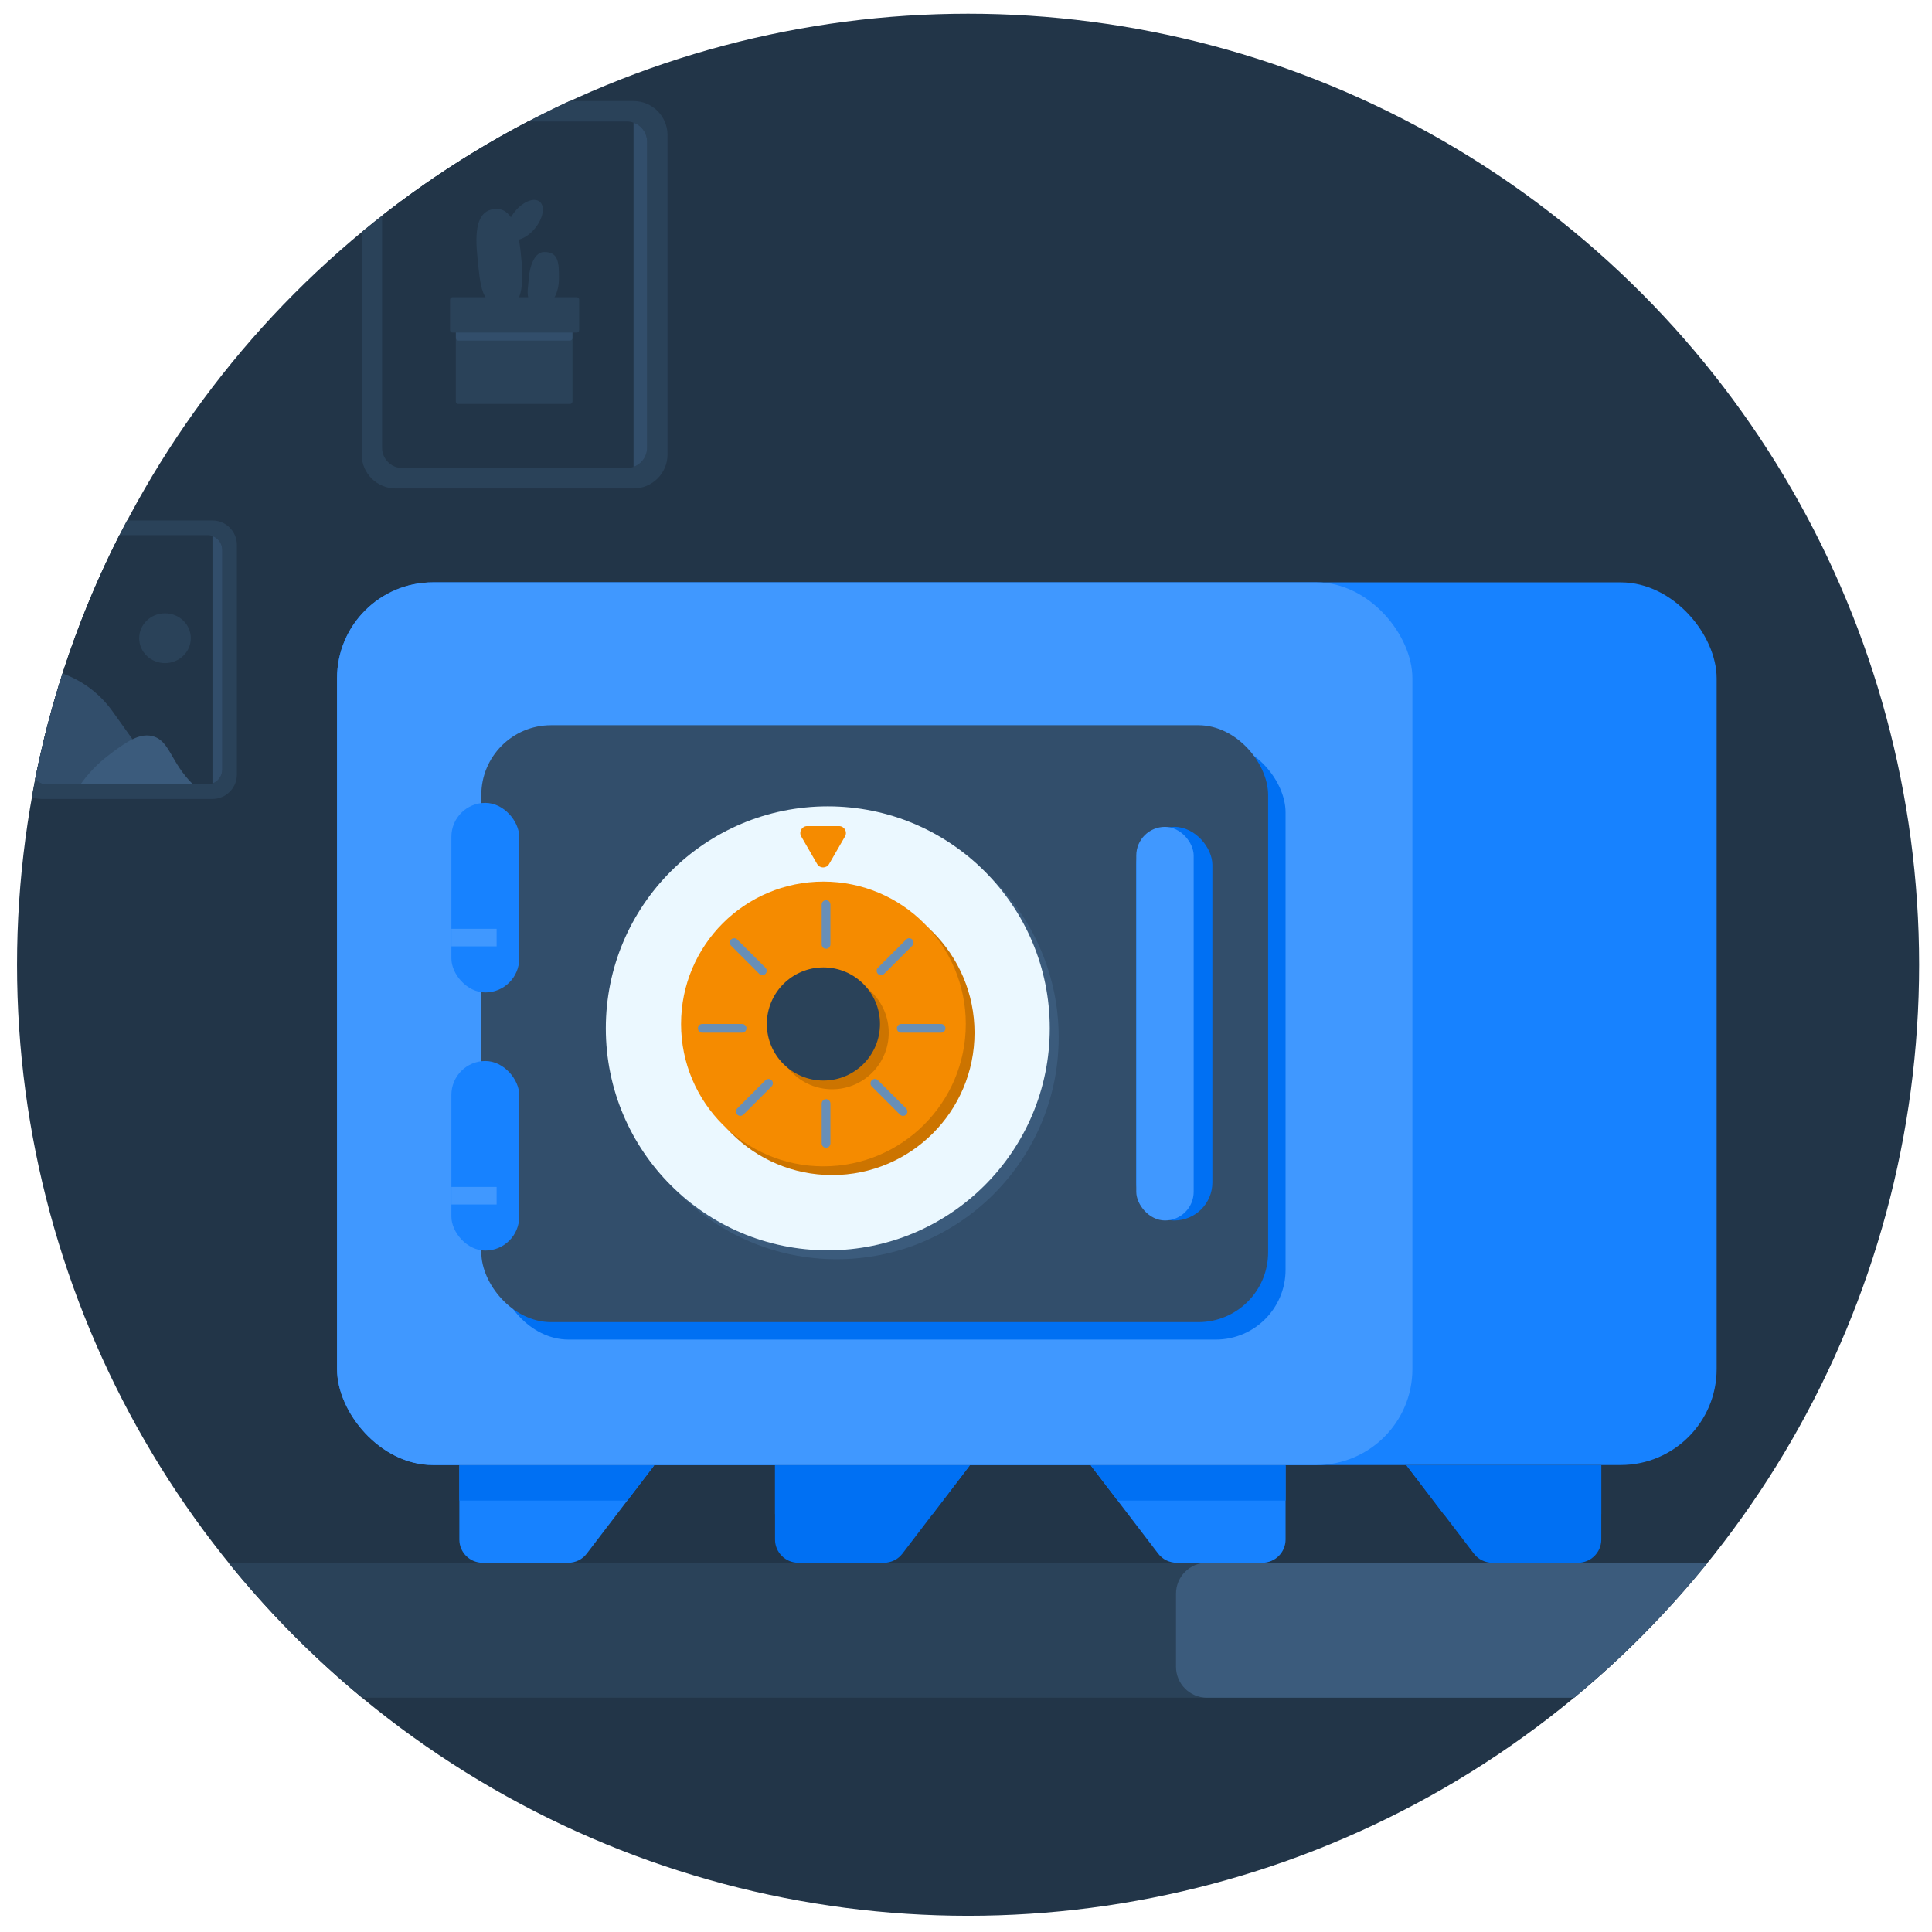 <svg width="160" height="160" viewBox="0 0 160 160" fill="none" xmlns="http://www.w3.org/2000/svg">
<circle cx="80.172" cy="79.897" r="78.761" fill="#223548"/>
<path fill-rule="evenodd" clip-rule="evenodd" d="M29.982 140.597C25.936 137.248 22.23 133.501 18.924 129.418H133.558C134.975 129.418 136.124 130.567 136.124 131.984V135.326C134.292 137.176 132.368 138.935 130.36 140.597H29.982Z" fill="#2A4259"/>
<path fill-rule="evenodd" clip-rule="evenodd" d="M141.419 129.418C138.113 133.501 134.408 137.248 130.361 140.597H99.957C98.54 140.597 97.391 139.448 97.391 138.031V131.984C97.391 130.567 98.54 129.418 99.957 129.418H141.419Z" fill="#3B5B7C"/>
<path fill-rule="evenodd" clip-rule="evenodd" d="M2.633 66.001C4.08 57.868 6.776 50.167 10.515 43.103H17.595C18.712 43.103 19.618 44.009 19.618 45.127V64.143C19.618 65.26 18.712 66.166 17.595 66.166H3.434C3.149 66.166 2.879 66.107 2.633 66.001Z" fill="#2A4259"/>
<path fill-rule="evenodd" clip-rule="evenodd" d="M2.911 64.52C4.321 57.393 6.693 50.611 9.886 44.316H17.191C17.861 44.316 18.405 44.86 18.405 45.53V63.737C18.405 64.408 17.861 64.951 17.191 64.951H3.839C3.467 64.951 3.134 64.784 2.911 64.52Z" fill="#223548"/>
<path fill-rule="evenodd" clip-rule="evenodd" d="M17.596 64.883V44.387C18.067 44.553 18.405 45.003 18.405 45.531V63.739C18.405 64.267 18.067 64.717 17.596 64.883Z" fill="#324E6B"/>
<path fill-rule="evenodd" clip-rule="evenodd" d="M2.911 64.522C3.501 61.54 4.26 58.618 5.176 55.768C6.48 56.244 8.05 57.152 9.301 58.884C11.931 62.525 13.549 64.953 13.549 64.953H3.839C3.467 64.953 3.134 64.785 2.911 64.522Z" fill="#324E6B"/>
<path d="M12.645 60.969C11.97 60.79 11.308 61.008 10.594 61.425C10.05 61.762 9.524 62.13 9.018 62.527C8.122 63.202 7.33 64.021 6.671 64.952H15.977C14.112 63.121 14.075 61.349 12.645 60.969Z" fill="#3B5B7C"/>
<path d="M13.664 54.916C14.845 54.916 15.802 53.992 15.802 52.853C15.802 51.714 14.845 50.791 13.664 50.791C12.483 50.791 11.526 51.714 11.526 52.853C11.526 53.992 12.483 54.916 13.664 54.916Z" fill="#2A4259"/>
<path fill-rule="evenodd" clip-rule="evenodd" d="M29.952 19.222C35.164 14.903 40.943 11.243 47.159 8.369H52.467C54.021 8.369 55.281 9.629 55.281 11.184V37.638C55.281 39.192 54.021 40.452 52.467 40.452H32.767C31.212 40.452 29.952 39.192 29.952 37.638V19.222Z" fill="#2A4259"/>
<path fill-rule="evenodd" clip-rule="evenodd" d="M31.641 17.862C35.409 14.91 39.453 12.294 43.728 10.059H51.904C52.836 10.059 53.592 10.815 53.592 11.747V37.076C53.592 38.009 52.836 38.765 51.904 38.765H33.329C32.397 38.765 31.641 38.009 31.641 37.076V17.862Z" fill="#223548"/>
<path fill-rule="evenodd" clip-rule="evenodd" d="M52.467 38.668V10.154C53.123 10.386 53.593 11.012 53.593 11.747V37.076C53.593 37.811 53.123 38.437 52.467 38.668Z" fill="#324E6B"/>
<path d="M43.125 20.924C43.351 23.037 43.429 25.467 41.824 25.48C39.81 25.496 39.77 23.488 39.545 21.369C39.319 19.25 39.431 17.478 40.933 17.311C42.342 17.153 42.898 18.803 43.125 20.924Z" fill="#2A4259"/>
<path d="M44.294 18.924C44.976 18.096 45.163 17.107 44.709 16.715C44.256 16.322 43.334 16.675 42.652 17.502C41.969 18.329 41.783 19.318 42.236 19.711C42.689 20.103 43.611 19.751 44.294 18.924Z" fill="#2A4259"/>
<path d="M46.288 23.07C46.288 24.283 45.729 25.261 45.039 25.268C43.355 25.284 43.695 24.296 43.79 23.07C43.886 21.843 44.35 20.888 45.039 20.872C46.304 20.841 46.288 21.85 46.288 23.07Z" fill="#2A4259"/>
<path d="M47.212 26.641H37.947C37.837 26.641 37.748 26.732 37.748 26.844V33.25C37.748 33.363 37.837 33.454 37.947 33.454H47.212C47.321 33.454 47.41 33.363 47.41 33.25V26.844C47.41 26.732 47.321 26.641 47.212 26.641Z" fill="#2A4259"/>
<path d="M47.205 25.5H37.954C37.845 25.5 37.756 25.591 37.756 25.703V28.003C37.756 28.115 37.845 28.206 37.954 28.206H47.205C47.315 28.206 47.404 28.115 47.404 28.003V25.703C47.404 25.591 47.315 25.5 47.205 25.5Z" fill="#324E6B"/>
<path d="M47.766 24.615H37.468C37.358 24.615 37.27 24.706 37.27 24.819V27.339C37.27 27.451 37.358 27.542 37.468 27.542H47.766C47.875 27.542 47.964 27.451 47.964 27.339V24.819C47.964 24.706 47.875 24.615 47.766 24.615Z" fill="#2A4259"/>
<rect x="27.912" y="48.227" width="114.253" height="73.098" rx="7.944" fill="#1782FF"/>
<rect x="27.912" y="48.227" width="89.057" height="73.098" rx="7.944" fill="#4098FF"/>
<rect x="41.304" y="61.504" width="65.16" height="49.434" rx="5.778" fill="#0070F3"/>
<rect x="39.86" y="60.059" width="65.16" height="49.434" rx="5.778" fill="#324E6B"/>
<rect x="37.382" y="66.49" width="5.618" height="15.699" rx="2.809" fill="#1782FF"/>
<rect x="37.382" y="76.92" width="3.746" height="1.452" fill="#4098FF"/>
<rect x="37.382" y="87.867" width="5.618" height="15.699" rx="2.809" fill="#1782FF"/>
<rect x="37.382" y="98.297" width="3.746" height="1.452" fill="#4098FF"/>
<rect x="94.101" y="68.477" width="6.303" height="32.597" rx="3.152" fill="#0070F3"/>
<rect x="94.101" y="68.477" width="4.754" height="32.597" rx="2.377" fill="#4098FF"/>
<circle cx="69.292" cy="85.9" r="18.383" fill="#3B5B7C"/>
<circle cx="68.554" cy="85.162" r="18.383" fill="#EBF8FF"/>
<circle cx="68.916" cy="85.524" r="11.79" fill="#CC7400"/>
<circle cx="68.193" cy="84.801" r="11.79" fill="#F58B00"/>
<circle cx="68.915" cy="85.523" r="4.685" fill="#CC7400"/>
<circle cx="68.192" cy="84.801" r="4.685" fill="#2A4259"/>
<path fill-rule="evenodd" clip-rule="evenodd" d="M68.409 74.551C68.609 74.551 68.77 74.713 68.77 74.912L68.77 78.212C68.77 78.411 68.609 78.573 68.409 78.573C68.21 78.573 68.048 78.411 68.048 78.212L68.048 74.912C68.048 74.713 68.21 74.551 68.409 74.551Z" fill="#688FB7"/>
<path fill-rule="evenodd" clip-rule="evenodd" d="M68.409 91.029C68.609 91.029 68.77 91.191 68.77 91.39L68.77 94.69C68.77 94.89 68.609 95.052 68.409 95.052C68.21 95.052 68.048 94.89 68.048 94.69L68.048 91.39C68.048 91.191 68.21 91.029 68.409 91.029Z" fill="#688FB7"/>
<path fill-rule="evenodd" clip-rule="evenodd" d="M78.298 85.162C78.298 85.362 78.136 85.523 77.937 85.523L74.637 85.523C74.437 85.523 74.276 85.362 74.276 85.162C74.276 84.963 74.437 84.801 74.637 84.801L77.937 84.801C78.136 84.801 78.298 84.963 78.298 85.162Z" fill="#688FB7"/>
<path fill-rule="evenodd" clip-rule="evenodd" d="M61.819 85.162C61.819 85.362 61.658 85.523 61.458 85.523L58.158 85.523C57.959 85.523 57.797 85.362 57.797 85.162C57.797 84.963 57.959 84.801 58.158 84.801L61.458 84.801C61.658 84.801 61.819 84.963 61.819 85.162Z" fill="#688FB7"/>
<path fill-rule="evenodd" clip-rule="evenodd" d="M75.04 92.305C74.898 92.446 74.67 92.446 74.529 92.305L72.195 89.972C72.054 89.831 72.054 89.602 72.195 89.461C72.336 89.32 72.565 89.32 72.706 89.461L75.04 91.794C75.18 91.936 75.18 92.164 75.04 92.305Z" fill="#688FB7"/>
<path fill-rule="evenodd" clip-rule="evenodd" d="M63.389 80.653C63.248 80.794 63.02 80.794 62.879 80.653L60.545 78.319C60.404 78.178 60.404 77.95 60.545 77.809C60.686 77.668 60.915 77.668 61.056 77.809L63.389 80.142C63.53 80.283 63.53 80.512 63.389 80.653Z" fill="#688FB7"/>
<path fill-rule="evenodd" clip-rule="evenodd" d="M75.551 77.807C75.692 77.948 75.692 78.177 75.551 78.318L73.218 80.651C73.077 80.792 72.848 80.792 72.707 80.651C72.566 80.51 72.566 80.282 72.707 80.141L75.041 77.807C75.182 77.666 75.41 77.666 75.551 77.807Z" fill="#688FB7"/>
<path fill-rule="evenodd" clip-rule="evenodd" d="M63.9 89.46C64.041 89.6 64.041 89.829 63.9 89.97L61.566 92.304C61.425 92.445 61.197 92.445 61.056 92.304C60.915 92.163 60.915 91.934 61.056 91.793L63.389 89.46C63.53 89.319 63.759 89.319 63.9 89.46Z" fill="#688FB7"/>
<path d="M68.661 71.554C68.442 71.934 67.892 71.934 67.672 71.554L66.354 69.27C66.134 68.89 66.409 68.414 66.849 68.414L69.485 68.414C69.925 68.414 70.199 68.89 69.98 69.27L68.661 71.554Z" fill="#F58B00"/>
<path d="M38.041 121.354H54.177L48.594 128.665C48.23 129.142 47.664 129.421 47.064 129.421H39.966C38.903 129.421 38.041 128.56 38.041 127.497V121.354Z" fill="#1782FF"/>
<path fill-rule="evenodd" clip-rule="evenodd" d="M51.949 124.271H38.041V121.354H54.177L51.949 124.271Z" fill="#0070F3"/>
<path d="M64.184 121.352H80.32L74.736 128.663C74.372 129.14 73.807 129.419 73.207 129.419H66.108C65.045 129.419 64.184 128.558 64.184 127.495V121.352Z" fill="#0070F3"/>
<path fill-rule="evenodd" clip-rule="evenodd" d="M77.239 125.385H64.184V121.352H80.32L77.239 125.385Z" fill="#0070F3"/>
<path d="M106.466 121.352H90.33L95.913 128.663C96.277 129.14 96.843 129.419 97.443 129.419H104.541C105.604 129.419 106.466 128.558 106.466 127.495V121.352Z" fill="#1782FF"/>
<path fill-rule="evenodd" clip-rule="evenodd" d="M92.558 124.269H106.466V121.352H90.33L92.558 124.269Z" fill="#0070F3"/>
<path d="M132.612 121.352H116.476L122.06 128.663C122.424 129.14 122.989 129.419 123.589 129.419H130.688C131.751 129.419 132.612 128.558 132.612 127.495V121.352Z" fill="#0070F3"/>
<path fill-rule="evenodd" clip-rule="evenodd" d="M119.557 125.385H132.612V121.352H116.476L119.557 125.385Z" fill="#0070F3"/>
</svg>
